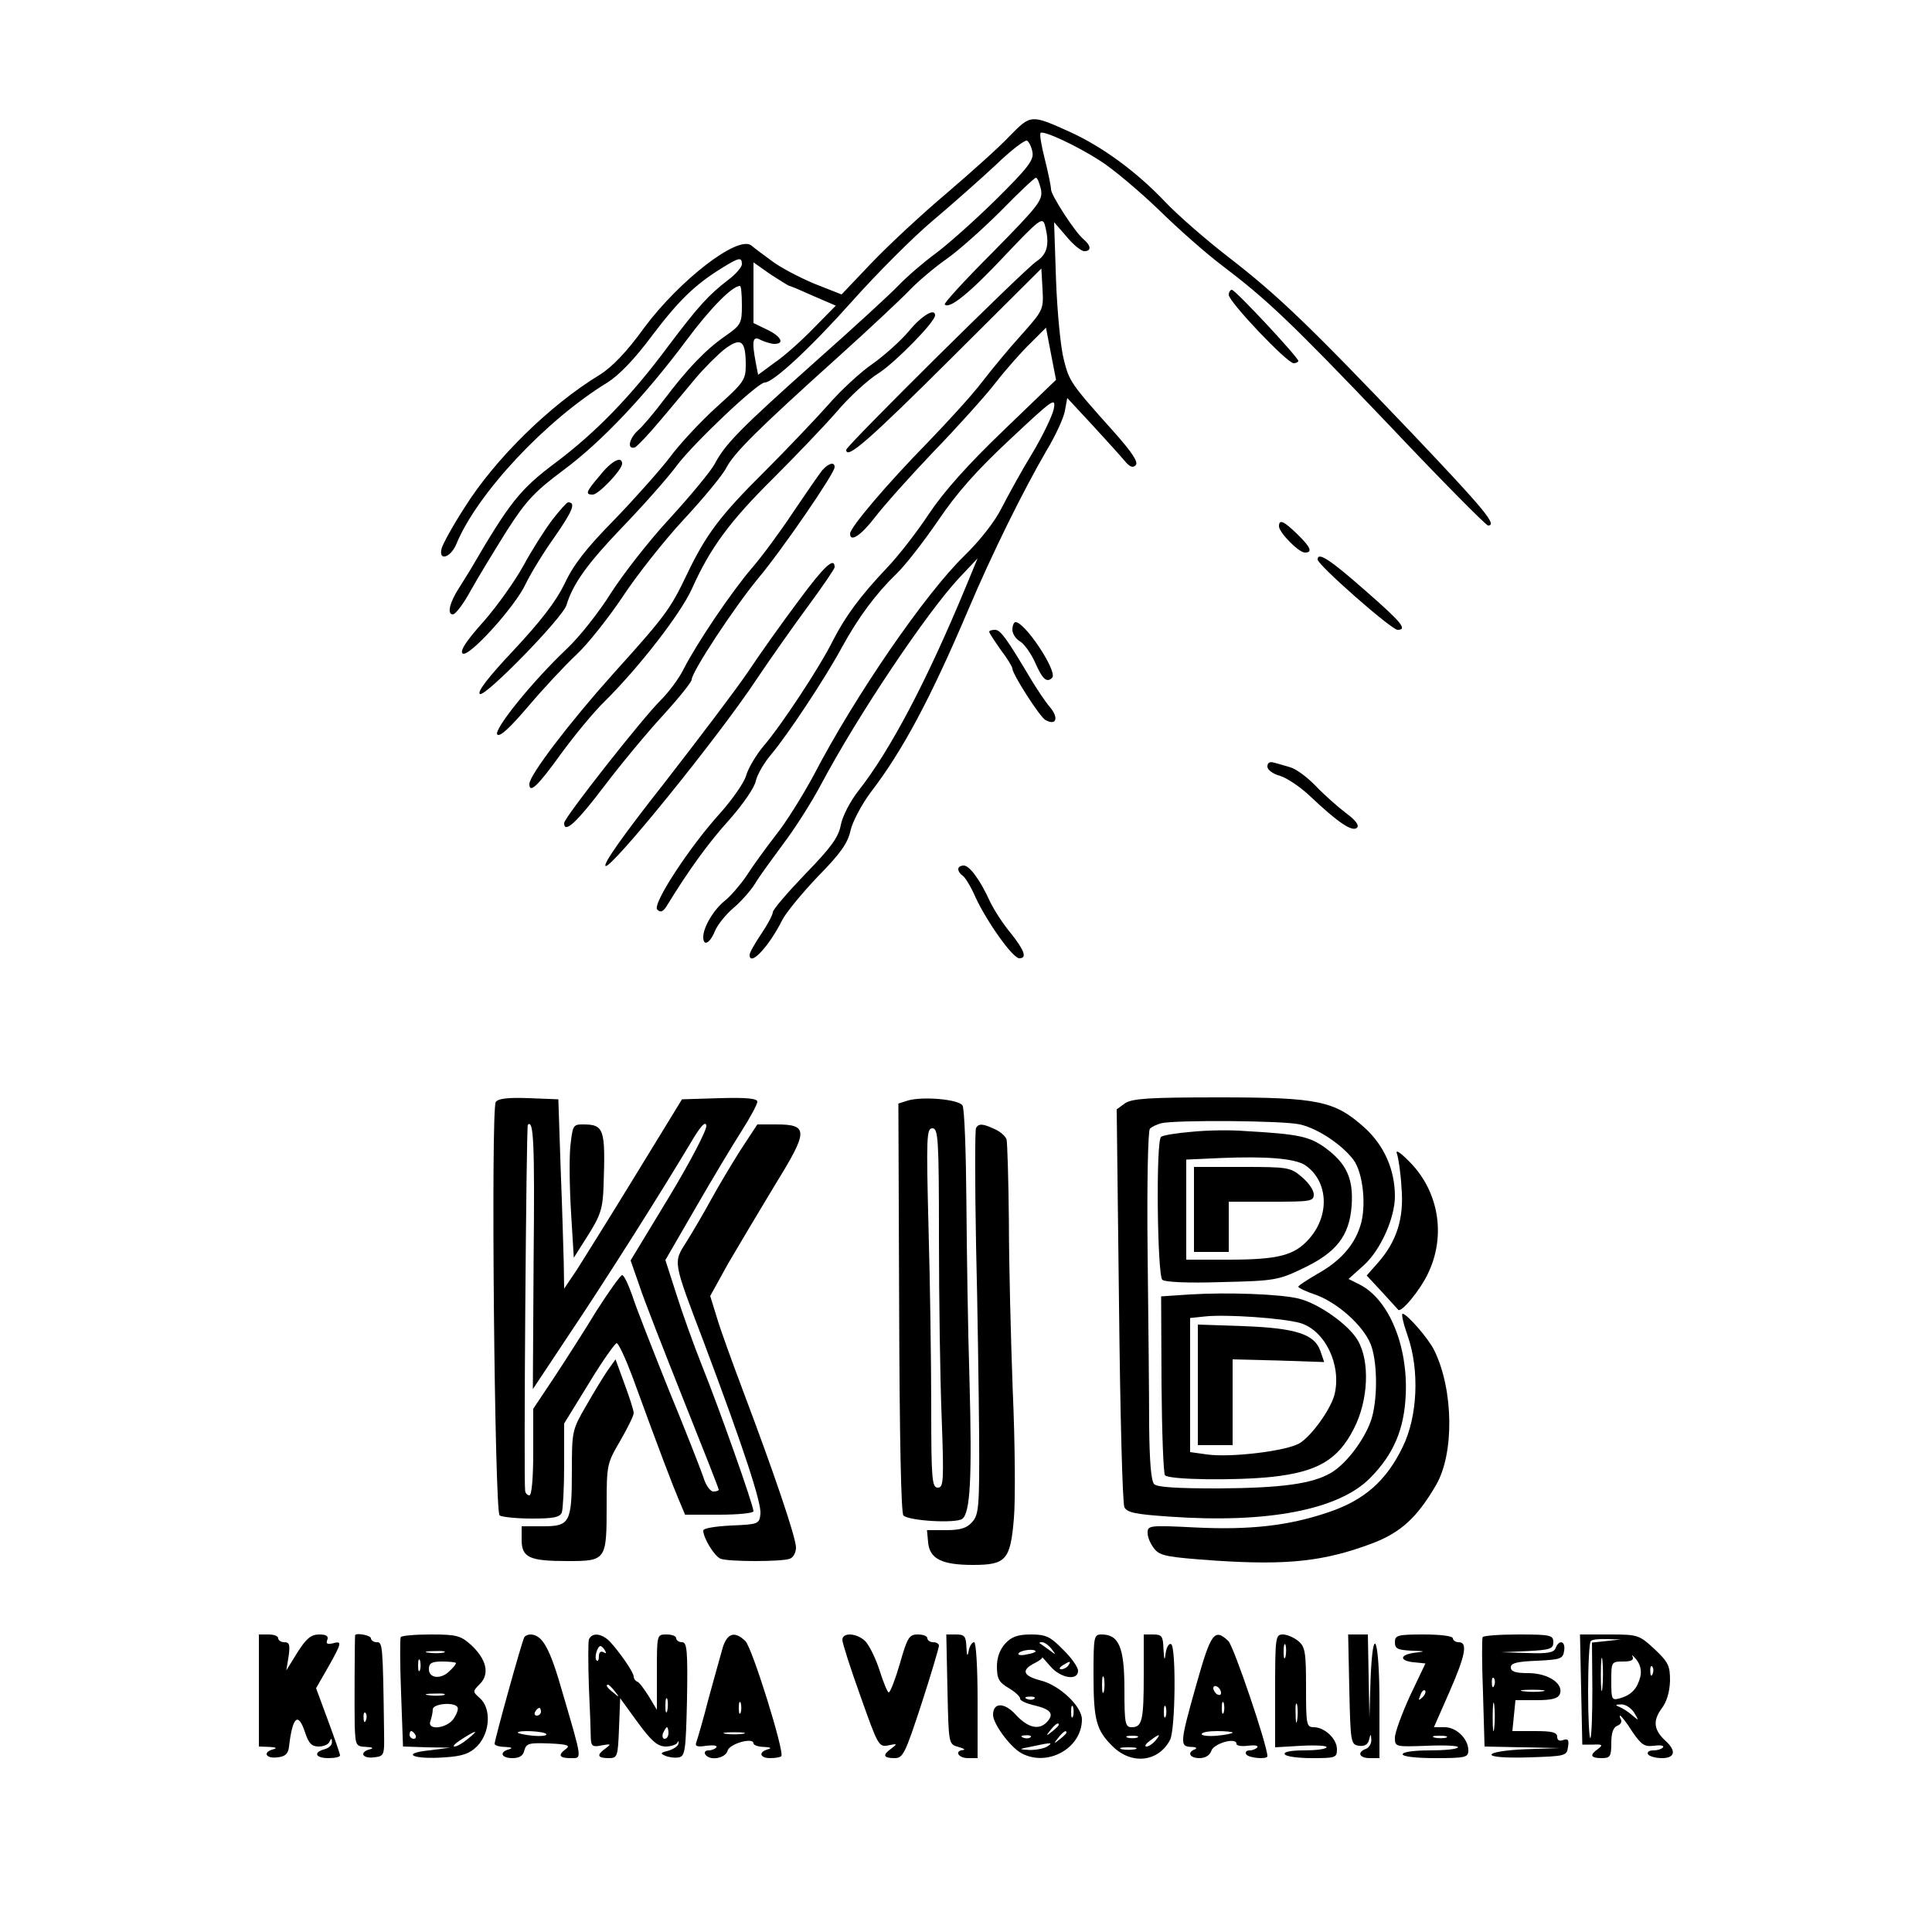 <?xml version="1.0" standalone="no"?>
<!DOCTYPE svg PUBLIC "-//W3C//DTD SVG 20010904//EN"
 "http://www.w3.org/TR/2001/REC-SVG-20010904/DTD/svg10.dtd">
<svg version="1.0" xmlns="http://www.w3.org/2000/svg"
 width="500pt" height="500pt" viewBox="0 0 500 500"
 preserveAspectRatio="xMidYMid meet">

<g transform="translate(0,500) scale(0.1,-0.1)"
fill="#000000" stroke="none">
<path d="M2613 4648 c-26 -28 -100 -94 -163 -148 -63 -53 -150 -134 -194 -180
l-78 -82 -71 28 c-38 16 -88 42 -110 59 -22 16 -46 34 -53 40 -35 26 -184 -89
-276 -212 -46 -64 -84 -103 -116 -123 -130 -79 -272 -219 -350 -344 -30 -46
-56 -94 -59 -105 -9 -34 23 -25 38 11 54 131 232 321 391 418 30 19 70 60 116
122 69 91 111 132 183 176 42 26 49 27 49 8 0 -7 -16 -26 -35 -40 -51 -39 -79
-70 -155 -171 -97 -131 -189 -225 -293 -303 -92 -69 -118 -102 -220 -277 -7
-11 -19 -31 -28 -45 -25 -38 -33 -70 -17 -70 7 0 28 28 47 63 19 34 61 103 93
154 50 78 72 101 147 157 97 72 210 191 318 336 61 82 118 140 138 140 3 0 5
-22 5 -50 0 -46 -2 -51 -42 -79 -51 -35 -98 -84 -160 -166 -25 -33 -55 -69
-67 -79 -23 -21 -29 -50 -8 -44 6 3 36 34 65 69 30 35 71 85 93 111 22 26 56
60 75 75 42 31 54 22 54 -42 0 -38 -5 -45 -75 -108 -41 -37 -96 -96 -121 -130
-26 -34 -91 -107 -145 -163 -72 -73 -106 -117 -128 -165 -22 -45 -60 -95 -131
-171 -66 -70 -96 -109 -88 -114 13 -9 214 197 224 230 17 56 55 108 143 200
54 56 119 129 144 163 46 60 208 213 226 213 22 0 118 89 226 210 65 73 159
167 209 209 50 42 123 107 163 144 39 38 76 66 81 63 5 -3 12 -17 14 -30 4
-20 -12 -41 -96 -124 -56 -55 -126 -117 -156 -139 -30 -22 -73 -59 -95 -82
-22 -23 -119 -112 -215 -197 -195 -174 -233 -213 -260 -264 -10 -19 -63 -83
-117 -142 -54 -58 -122 -146 -152 -193 -30 -48 -81 -113 -114 -144 -91 -86
-191 -211 -180 -222 7 -7 34 19 81 74 39 46 95 106 124 133 29 27 82 94 119
149 36 55 107 145 158 200 51 55 101 115 111 135 21 39 80 98 290 287 80 72
163 150 185 173 22 23 65 59 95 80 30 21 93 77 140 124 46 47 87 86 91 86 4 0
9 -14 13 -30 5 -28 -4 -40 -124 -162 -72 -72 -128 -133 -125 -136 12 -13 65
30 155 126 89 94 98 101 104 80 13 -49 7 -75 -21 -94 -30 -19 -493 -478 -493
-488 0 -27 60 26 267 232 l238 237 3 -53 c3 -53 2 -55 -55 -119 -32 -35 -77
-90 -101 -121 -24 -32 -88 -102 -141 -157 -104 -106 -201 -220 -201 -236 0
-24 29 -4 65 43 22 29 90 105 150 168 61 63 134 144 162 180 28 36 69 82 91
103 l39 39 13 -68 13 -67 -136 -131 c-92 -88 -155 -159 -193 -216 -31 -47 -80
-110 -109 -140 -70 -74 -107 -125 -139 -187 -34 -69 -135 -222 -181 -275 -19
-23 -39 -57 -44 -75 -5 -18 -35 -61 -66 -96 -81 -89 -178 -238 -164 -251 8 -8
14 -6 23 7 58 95 111 168 164 226 35 40 65 83 68 100 4 17 22 48 41 70 41 49
137 193 182 276 42 77 89 140 141 190 23 22 71 84 108 138 48 71 99 129 186
210 113 106 119 110 113 78 -4 -18 -29 -70 -56 -115 -27 -44 -62 -108 -79
-141 -18 -36 -57 -85 -96 -123 -101 -98 -283 -362 -390 -568 -27 -50 -70 -120
-98 -155 -27 -35 -62 -83 -77 -107 -16 -23 -41 -52 -55 -63 -28 -22 -56 -68
-56 -94 0 -25 17 -17 30 15 7 17 29 44 48 60 19 16 44 44 56 63 11 19 45 65
73 103 29 38 73 107 98 154 95 179 273 444 357 534 l48 51 -31 -75 c-102 -246
-196 -423 -277 -526 -22 -28 -42 -67 -46 -89 -6 -32 -25 -58 -92 -127 -46 -48
-84 -92 -84 -99 0 -6 -13 -31 -30 -56 -16 -24 -30 -48 -30 -54 0 -32 50 21 85
91 10 19 51 69 92 112 58 59 77 86 84 118 5 23 29 68 52 99 83 108 155 243
252 471 64 151 143 310 204 415 23 38 44 84 47 102 l6 33 65 -70 c35 -38 73
-80 83 -92 13 -16 22 -20 29 -12 8 7 -8 32 -56 86 -112 125 -116 131 -130 188
-8 30 -17 123 -20 205 l-5 150 32 -37 c17 -21 38 -38 46 -38 19 0 18 14 -2 31
-22 18 -84 114 -84 129 0 8 -7 42 -16 78 -9 35 -14 65 -11 68 7 7 92 -32 154
-72 32 -20 101 -78 153 -128 52 -51 124 -114 160 -141 120 -91 180 -148 432
-412 137 -145 254 -263 259 -263 25 0 -8 40 -197 239 -266 279 -346 356 -474
455 -57 44 -132 109 -165 144 -74 78 -163 143 -247 181 -100 45 -100 45 -155
-11z m-570 -388 c3 0 31 -12 62 -26 l58 -25 -58 -59 c-32 -33 -77 -73 -101
-89 l-42 -31 -6 31 c-11 58 -8 71 13 59 11 -5 27 -10 35 -10 28 0 17 20 -19
37 l-35 17 0 78 0 79 44 -31 c25 -16 47 -30 49 -30z"/>
<path d="M3180 4237 c0 -18 151 -177 168 -177 6 0 12 3 12 6 0 9 -163 184
-172 184 -4 0 -8 -6 -8 -13z"/>
<path d="M2353 4144 c-21 -25 -63 -63 -94 -85 -31 -21 -83 -69 -115 -106 -33
-37 -107 -115 -165 -173 -115 -114 -152 -163 -202 -268 -43 -90 -56 -107 -193
-259 -110 -123 -214 -259 -214 -282 0 -26 22 -5 81 77 35 48 86 110 114 137
88 87 197 227 226 292 47 105 98 174 208 283 58 58 133 136 166 174 32 38 82
84 110 101 44 29 145 132 145 149 0 20 -35 -1 -67 -40z"/>
<path d="M1553 3770 c-37 -43 -39 -50 -19 -50 15 0 76 64 76 80 0 21 -27 8
-57 -30z"/>
<path d="M2128 3783 c-8 -10 -42 -59 -75 -108 -33 -50 -81 -115 -107 -145 -54
-63 -142 -194 -176 -260 -12 -25 -39 -61 -60 -82 -46 -45 -250 -304 -250 -318
0 -29 33 2 105 97 44 58 113 141 153 184 39 43 72 84 72 90 0 20 110 187 172
262 62 74 198 272 198 288 0 15 -16 10 -32 -8z"/>
<path d="M1428 3653 c-20 -27 -53 -79 -74 -118 -21 -38 -67 -103 -102 -143
-45 -50 -62 -76 -55 -83 14 -14 138 123 164 181 11 23 44 78 74 120 48 69 56
90 35 90 -3 0 -22 -21 -42 -47z"/>
<path d="M3310 3638 c0 -16 51 -68 67 -68 21 0 15 14 -20 48 -35 34 -47 39
-47 20z"/>
<path d="M3410 3552 c0 -14 191 -182 207 -182 26 0 11 19 -83 101 -92 81 -124
102 -124 81z"/>
<path d="M2068 3447 c-42 -56 -102 -140 -133 -187 -32 -47 -130 -176 -217
-288 -104 -132 -157 -207 -151 -213 12 -12 295 337 393 486 37 55 97 140 134
190 36 49 66 93 66 97 0 28 -27 3 -92 -85z"/>
<path d="M2620 3370 c0 -10 9 -24 20 -30 10 -6 28 -30 39 -55 19 -43 30 -53
44 -39 15 15 -70 144 -95 144 -4 0 -8 -9 -8 -20z"/>
<path d="M2560 3365 c0 -3 14 -24 30 -47 17 -22 30 -44 30 -48 0 -15 71 -125
85 -133 28 -16 36 4 13 32 -13 15 -34 47 -48 70 -66 111 -81 131 -95 131 -8 0
-15 -2 -15 -5z"/>
<path d="M3280 3016 c0 -8 14 -19 33 -24 17 -5 53 -29 78 -53 72 -68 109 -93
121 -81 6 6 -3 19 -29 38 -21 16 -56 47 -78 70 -22 23 -51 44 -65 48 -14 4
-33 10 -42 12 -12 4 -18 0 -18 -10z"/>
<path d="M2480 2751 c0 -6 5 -13 11 -17 6 -3 22 -29 34 -57 30 -64 96 -157
113 -157 21 0 13 21 -23 66 -20 24 -43 60 -53 81 -26 57 -53 93 -68 93 -8 0
-14 -4 -14 -9z"/>
<path d="M1283 2148 c-13 -21 -3 -1062 10 -1070 7 -4 44 -8 83 -8 56 0 73 3
78 16 3 9 6 64 6 123 l0 107 64 104 c35 58 68 104 72 104 5 -1 23 -40 40 -85
71 -195 106 -286 121 -321 l16 -38 89 0 c48 0 88 4 88 9 0 15 -89 267 -133
376 -22 55 -52 139 -67 187 l-28 87 77 133 c42 73 96 163 119 199 23 36 42 71
42 78 0 8 -28 11 -97 9 l-98 -3 -120 -196 c-66 -108 -135 -218 -152 -245 l-33
-49 -1 65 c-1 36 -4 146 -8 245 l-6 180 -77 3 c-54 2 -79 -1 -85 -10z m449
-245 l-100 -165 23 -66 c12 -37 64 -169 114 -295 50 -125 91 -229 91 -232 0
-3 -6 -5 -14 -5 -8 0 -20 17 -26 38 -7 20 -47 123 -90 227 -42 105 -85 214
-94 243 -10 28 -21 52 -26 52 -4 0 -34 -42 -66 -92 -31 -51 -81 -129 -110
-173 l-54 -81 0 -112 c0 -68 -4 -112 -10 -112 -5 0 -11 6 -11 13 -4 29 3 942
7 946 15 15 18 -47 15 -347 l-2 -337 93 140 c92 137 237 366 314 495 27 46 40
60 42 47 2 -10 -40 -91 -96 -184z"/>
<path d="M2350 2152 l-25 -8 2 -528 c1 -336 5 -532 11 -538 14 -14 134 -21
152 -9 21 15 26 104 19 361 -4 124 -7 331 -8 460 -1 129 -5 241 -10 249 -10
16 -102 24 -141 13z m80 -355 c0 -156 3 -366 7 -465 6 -165 5 -182 -10 -182
-15 0 -17 21 -17 208 0 115 -3 324 -7 465 -6 235 -5 257 10 257 15 0 17 -26
17 -283z"/>
<path d="M2912 2145 l-22 -16 6 -506 c3 -284 9 -514 14 -524 8 -14 30 -18 117
-24 255 -18 438 18 519 100 61 62 88 126 92 215 6 126 -43 246 -118 285 l-30
15 40 36 c43 39 80 122 80 178 0 69 -28 132 -79 178 -77 69 -119 78 -377 78
-182 0 -223 -3 -242 -15z m452 -55 c46 -10 110 -53 139 -92 25 -34 34 -122 17
-172 -16 -50 -53 -91 -111 -123 -27 -16 -49 -30 -49 -33 0 -3 21 -13 48 -22
55 -21 119 -78 139 -126 17 -42 19 -133 4 -189 -14 -51 -65 -121 -107 -145
-48 -28 -126 -39 -292 -40 -105 0 -157 3 -165 11 -8 8 -12 59 -13 149 0 75 -2
278 -4 450 -2 179 1 317 6 321 5 5 18 11 29 14 36 9 319 7 359 -3z"/>
<path d="M3085 2071 c-38 -3 -75 -9 -80 -13 -14 -8 -10 -357 3 -370 6 -6 65
-9 154 -6 135 3 147 5 209 35 87 41 121 84 127 162 5 71 -13 110 -69 151 -41
29 -67 35 -209 43 -36 3 -96 2 -135 -2z m292 -86 c60 -40 66 -129 11 -191 -38
-43 -79 -54 -210 -54 l-108 0 0 130 0 129 88 4 c119 5 192 -1 219 -18z"/>
<path d="M3090 1870 l0 -110 45 0 45 0 0 65 0 65 110 0 c102 0 110 1 110 19 0
11 -14 31 -31 45 -29 25 -36 26 -155 26 l-124 0 0 -110z"/>
<path d="M3080 1650 l-75 -5 1 -228 c1 -125 5 -231 9 -235 11 -12 185 -14 278
-4 117 13 170 44 211 125 37 72 42 173 10 228 -23 40 -100 95 -152 108 -47 12
-185 17 -282 11z m285 -74 c64 -19 107 -108 89 -184 -9 -37 -57 -105 -89 -126
-31 -21 -181 -39 -242 -30 l-43 6 0 174 0 173 38 4 c54 6 201 -4 247 -17z"/>
<path d="M3100 1416 l0 -156 45 0 45 0 0 111 0 111 119 -3 118 -4 -10 29 c-15
43 -63 59 -199 64 l-118 4 0 -156z"/>
<path d="M1476 2033 c-3 -32 -2 -110 2 -173 l7 -115 38 60 c32 51 37 69 39
125 5 149 2 160 -54 160 -25 0 -26 -3 -32 -57z"/>
<path d="M1916 2023 c-24 -38 -58 -95 -76 -128 -18 -33 -46 -81 -63 -108 -35
-56 -37 -46 45 -262 103 -274 149 -415 146 -443 -3 -26 -5 -27 -75 -30 -41 -2
-73 -7 -73 -13 0 -19 29 -67 45 -73 21 -8 158 -8 179 0 9 3 16 16 16 29 0 26
-58 196 -135 400 -29 77 -61 165 -70 196 l-17 55 47 85 c27 46 81 137 121 203
86 139 87 156 3 156 l-49 0 -44 -67z"/>
<path d="M2526 2081 c-3 -5 -3 -141 0 -302 4 -162 7 -385 8 -495 1 -185 -1
-204 -18 -223 -14 -16 -31 -21 -68 -21 l-49 0 3 -32 c4 -42 35 -58 116 -58 86
0 97 13 106 121 4 46 3 194 -3 329 -5 135 -10 333 -10 440 -1 107 -4 202 -6
211 -3 9 -17 21 -31 27 -30 14 -41 15 -48 3z"/>
<path d="M3615 2015 c4 -11 10 -50 12 -88 7 -79 -12 -139 -60 -194 l-30 -34
39 -42 c21 -23 40 -44 42 -46 6 -12 57 49 78 94 46 96 28 208 -44 284 -25 26
-41 38 -37 26z"/>
<path d="M3643 1543 c31 -89 26 -209 -13 -288 -42 -87 -99 -137 -190 -168
-105 -36 -206 -47 -348 -40 -118 6 -122 5 -122 -14 0 -12 8 -30 18 -42 15 -18
34 -21 159 -30 186 -12 280 -2 405 45 73 28 115 66 164 150 48 81 46 247 -4
349 -15 31 -71 95 -82 95 -4 0 2 -26 13 -57z"/>
<path d="M1573 1454 c-11 -16 -36 -57 -56 -92 -36 -62 -37 -65 -37 -168 0
-135 -5 -144 -75 -144 l-55 0 0 -35 c0 -46 20 -55 119 -55 100 0 101 2 101
145 0 104 1 108 35 166 19 33 35 65 35 72 0 7 -11 41 -24 76 l-23 63 -20 -28z"/>
<path d="M670 625 l0 -145 28 -1 c16 -1 20 -3 10 -6 -29 -7 -21 -25 10 -21 20
2 28 9 30 28 9 78 24 91 42 35 9 -27 17 -35 35 -35 13 0 26 6 28 13 4 9 6 9 6
-1 1 -8 -8 -16 -19 -19 -30 -8 -24 -23 10 -23 17 0 30 3 30 7 0 4 -14 44 -31
90 l-31 84 31 54 c36 64 37 69 12 62 -14 -3 -18 -1 -14 9 4 10 -3 14 -21 14
-21 0 -33 -10 -56 -46 l-29 -47 6 37 c4 29 2 36 -11 36 -9 0 -16 5 -16 10 0 6
-11 10 -25 10 l-25 0 0 -145z"/>
<path d="M919 768 c-1 -7 -2 -189 -1 -235 2 -50 3 -53 30 -54 16 -1 20 -3 10
-6 -29 -7 -21 -25 10 -21 26 3 27 5 26 63 -3 232 -4 235 -19 235 -8 0 -15 5
-15 10 0 8 -39 15 -41 8z m28 -220 c-3 -8 -6 -5 -6 6 -1 11 2 17 5 13 3 -3 4
-12 1 -19z"/>
<path d="M1037 763 c-2 -5 -2 -70 1 -145 l5 -138 61 -2 61 -1 -55 -7 c-75 -8
-41 -24 41 -18 47 3 65 10 84 29 34 35 37 99 6 125 -18 16 -18 17 1 36 26 26
17 64 -23 101 -27 24 -37 27 -104 27 -41 0 -76 -3 -78 -7z m111 -40 c-10 -2
-28 -2 -40 0 -13 2 -5 4 17 4 22 1 32 -1 23 -4z m-61 -45 c-3 -7 -5 -2 -5 12
0 14 2 19 5 13 2 -7 2 -19 0 -25z m93 18 c0 -3 -7 -12 -16 -20 -22 -23 -54
-20 -54 4 0 16 7 20 35 20 19 0 35 -2 35 -4z m-32 -83 c-10 -2 -28 -2 -40 0
-13 2 -5 4 17 4 22 1 32 -1 23 -4z m36 -31 c3 -5 -2 -18 -10 -30 -18 -26 -70
-31 -60 -6 3 9 6 22 6 30 0 15 55 20 64 6z m-109 -72 c3 -5 1 -10 -4 -10 -6 0
-11 5 -11 10 0 6 2 10 4 10 3 0 8 -4 11 -10z m136 -10 c-13 -11 -28 -20 -35
-20 -6 0 3 9 19 19 39 25 46 25 16 1z"/>
<path d="M1357 763 c-6 -9 -77 -266 -77 -276 0 -4 12 -8 28 -8 16 -1 20 -3 10
-6 -27 -7 -21 -23 8 -23 18 0 28 6 31 20 5 18 12 20 64 18 46 -2 56 -5 44 -14
-22 -16 -18 -24 11 -24 31 0 32 -9 -20 169 -33 116 -52 150 -83 151 -6 0 -14
-3 -16 -7z m43 -193 c0 -5 -5 -10 -11 -10 -5 0 -7 5 -4 10 3 6 8 10 11 10 2 0
4 -4 4 -10z m14 -58 c2 -4 -13 -6 -35 -4 -21 2 -39 6 -39 8 0 7 69 4 74 -4z"/>
<path d="M1524 757 c-2 -7 -2 -62 0 -122 3 -61 5 -121 5 -134 1 -20 5 -23 28
-18 24 4 26 4 10 -8 -24 -17 -21 -25 8 -25 23 0 24 3 27 77 l3 78 45 -62 c36
-49 51 -62 72 -63 14 0 29 5 31 10 3 6 4 5 3 -2 -1 -7 -13 -15 -27 -19 -20 -5
-21 -7 -7 -13 9 -4 25 -6 35 -4 16 3 18 18 21 151 2 126 0 147 -13 147 -8 0
-15 5 -15 10 0 6 -11 10 -25 10 -25 0 -25 0 -25 -97 l0 -98 -21 35 c-12 19
-25 37 -30 38 -5 2 -9 8 -9 13 0 11 -36 63 -62 91 -21 21 -46 24 -54 5z m42
-29 c4 -7 3 -8 -4 -4 -7 4 -12 0 -12 -10 0 -10 -3 -15 -6 -11 -7 6 2 37 10 37
3 0 8 -5 12 -12z m25 -105 c13 -16 12 -17 -3 -4 -17 13 -22 21 -14 21 2 0 10
-8 17 -17z m136 -50 c-3 -10 -5 -4 -5 12 0 17 2 24 5 18 2 -7 2 -21 0 -30z m3
-58 c0 -8 -4 -15 -10 -15 -5 0 -7 7 -4 15 4 8 8 15 10 15 2 0 4 -7 4 -15z"/>
<path d="M1871 738 c-5 -18 -22 -78 -37 -133 -14 -55 -29 -106 -32 -114 -4
-10 2 -13 26 -9 17 2 29 1 26 -4 -3 -4 -12 -8 -20 -8 -8 0 -12 -4 -9 -10 11
-18 52 -11 58 9 4 18 67 36 67 19 0 -4 12 -9 28 -9 16 -1 20 -3 10 -6 -26 -7
-22 -23 5 -23 13 0 26 2 29 5 9 10 -75 280 -93 298 -27 26 -46 21 -58 -15z
m46 -170 c-3 -7 -5 -2 -5 12 0 14 2 19 5 13 2 -7 2 -19 0 -25z m6 -55 c-13 -2
-33 -2 -45 0 -13 2 -3 4 22 4 25 0 35 -2 23 -4z"/>
<path d="M2180 756 c0 -8 21 -74 47 -146 45 -127 47 -132 72 -127 23 5 24 4 8
-8 -24 -17 -21 -25 8 -25 22 0 27 10 70 141 25 77 45 145 45 150 0 5 -7 9 -15
9 -8 0 -15 5 -15 10 0 6 -11 10 -25 10 -22 0 -27 -8 -46 -75 -12 -41 -25 -75
-29 -75 -3 0 -14 26 -24 58 -10 31 -27 65 -37 75 -22 21 -59 23 -59 3z"/>
<path d="M2452 628 c3 -142 3 -142 28 -149 14 -4 19 -7 13 -8 -24 -2 -13 -21
12 -21 l25 0 0 150 c0 86 -4 150 -9 150 -5 0 -12 -10 -14 -22 -3 -17 -5 -14
-6 10 -1 27 -5 32 -26 32 l-26 0 3 -142z"/>
<path d="M2602 747 c-14 -15 -22 -36 -22 -60 0 -31 5 -41 31 -56 17 -10 30
-23 29 -27 -1 -5 17 -13 39 -18 42 -10 50 -23 29 -44 -20 -20 -48 -13 -78 19
-30 34 -60 34 -60 1 0 -23 44 -83 73 -99 67 -37 157 12 157 87 0 34 -58 89
-107 101 -46 12 -51 27 -15 45 12 6 21 13 19 15 -1 2 8 -8 21 -23 26 -31 72
-39 72 -12 0 9 -17 34 -39 55 -33 34 -45 39 -83 39 -34 0 -50 -6 -66 -23z
m119 -14 c13 -17 13 -17 -6 -3 -11 8 -22 16 -24 17 -2 2 0 3 6 3 6 0 17 -8 24
-17z m-41 -7 c0 -2 -11 -6 -25 -8 -13 -3 -22 -1 -19 3 5 9 44 13 44 5z m85
-36 c-3 -5 -12 -10 -18 -10 -7 0 -6 4 3 10 19 12 23 12 15 0z m-88 -86 c-3 -3
-12 -4 -19 -1 -8 3 -5 6 6 6 11 1 17 -2 13 -5z m100 -46 c-3 -7 -5 -2 -5 12 0
14 2 19 5 13 2 -7 2 -19 0 -25z m-37 -22 c0 -2 -8 -10 -17 -17 -16 -13 -17
-12 -4 4 13 16 21 21 21 13z m20 -20 c0 -2 -8 -10 -17 -17 -16 -13 -17 -12 -4
4 13 16 21 21 21 13z m-93 -12 c-3 -3 -12 -4 -19 -1 -8 3 -5 6 6 6 11 1 17 -2
13 -5z m43 -24 c-8 -5 -28 -9 -45 -9 -30 2 -30 2 5 9 51 11 57 11 40 0z"/>
<path d="M2830 666 c0 -118 7 -144 50 -186 49 -48 118 -40 148 17 14 26 16
239 3 248 -5 3 -12 -7 -14 -22 -3 -23 -4 -21 -6 10 -1 32 -4 37 -26 37 l-25 0
0 -104 c0 -118 -4 -136 -31 -136 -17 0 -19 9 -19 98 0 108 -14 142 -59 142
-20 0 -21 -5 -21 -104z m27 -43 c-3 -10 -5 -2 -5 17 0 19 2 27 5 18 2 -10 2
-26 0 -35z m160 -65 c-3 -7 -5 -2 -5 12 0 14 2 19 5 13 2 -7 2 -19 0 -25z
m-74 -55 c-7 -2 -19 -2 -25 0 -7 3 -2 5 12 5 14 0 19 -2 13 -5z m47 -8 c-7 -8
-17 -15 -23 -15 -6 0 -2 7 9 15 25 19 30 19 14 0z m-52 -22 c-10 -2 -26 -2
-35 0 -10 3 -2 5 17 5 19 0 27 -2 18 -5z"/>
<path d="M3096 640 c-43 -152 -43 -160 -13 -161 12 0 16 -3 10 -6 -22 -8 -14
-23 11 -23 15 0 27 7 31 19 6 19 65 36 65 18 0 -5 13 -7 29 -5 17 2 28 1 25
-4 -3 -4 -12 -8 -20 -8 -8 0 -12 -4 -9 -10 6 -10 55 -14 55 -5 0 28 -87 284
-101 298 -36 34 -45 22 -83 -113z m64 -21 c0 -6 -4 -7 -10 -4 -5 3 -10 11 -10
16 0 6 5 7 10 4 6 -3 10 -11 10 -16z m7 -51 c-3 -7 -5 -2 -5 12 0 14 2 19 5
13 2 -7 2 -19 0 -25z m23 -52 c0 -2 -18 -6 -40 -8 -22 -2 -40 0 -40 4 0 5 18
8 40 8 22 0 40 -2 40 -4z"/>
<path d="M3300 624 l0 -146 69 4 c38 2 67 0 64 -4 -2 -5 -29 -8 -59 -8 -34 0
-53 -4 -49 -10 3 -6 35 -10 71 -10 60 0 64 1 64 23 0 27 -32 57 -60 57 -19 0
-20 7 -20 103 0 90 -2 105 -20 120 -11 9 -29 17 -40 17 -19 0 -20 -7 -20 -146z
m27 89 c-3 -10 -5 -4 -5 12 0 17 2 24 5 18 2 -7 2 -21 0 -30z m30 -165 c-2
-13 -4 -5 -4 17 -1 22 1 32 4 23 2 -10 2 -28 0 -40z"/>
<path d="M3492 628 c3 -138 4 -143 25 -146 14 -2 23 3 26 15 4 17 5 17 6 0 0
-10 -6 -20 -14 -23 -24 -9 -17 -24 10 -24 l25 0 0 144 c0 166 -17 212 -23 59
l-3 -98 -2 108 -2 107 -25 0 -26 0 3 -142z"/>
<path d="M3610 750 c0 -17 7 -20 43 -22 36 -1 38 -2 10 -5 -41 -5 -43 -21 -4
-25 l30 -3 -40 -84 c-21 -46 -39 -95 -39 -108 0 -24 1 -24 84 -21 46 2 82 0
79 -4 -2 -5 -35 -8 -74 -8 -39 0 -69 -4 -69 -10 0 -6 35 -10 85 -10 78 0 85 2
85 20 0 30 -31 60 -61 60 l-28 0 40 91 c42 96 48 129 24 129 -8 0 -15 5 -15
10 0 6 -32 10 -75 10 -68 0 -75 -2 -75 -20z m71 -143 c-10 -9 -11 -8 -5 6 3
10 9 15 12 12 3 -3 0 -11 -7 -18z m62 -104 c-7 -2 -21 -2 -30 0 -10 3 -4 5 12
5 17 0 24 -2 18 -5z"/>
<path d="M3837 763 c-2 -5 -2 -70 1 -145 l4 -138 97 -2 96 -2 -87 -3 c-50 -2
-88 -8 -88 -14 0 -6 37 -9 98 -7 94 3 97 4 100 27 3 18 0 22 -12 18 -10 -4
-16 -1 -16 8 0 12 -14 15 -58 15 l-58 0 4 40 4 40 54 0 c40 0 56 4 61 16 10
27 -31 54 -82 54 -33 0 -45 4 -45 15 0 11 16 15 68 17 61 3 67 5 70 26 4 25
-13 30 -22 7 -4 -12 -21 -15 -73 -13 l-68 2 68 3 c59 3 67 6 67 23 0 18 -7 20
-89 20 -50 0 -92 -3 -94 -7z m30 -125 c-3 -8 -6 -5 -6 6 -1 11 2 17 5 13 3 -3
4 -12 1 -19z m126 -15 c-13 -2 -35 -2 -50 0 -16 2 -5 4 22 4 28 0 40 -2 28 -4z
m-126 -95 c-2 -18 -4 -6 -4 27 0 33 2 48 4 33 2 -15 2 -42 0 -60z"/>
<path d="M4092 628 l3 -143 28 0 c24 1 26 -1 13 -11 -23 -16 -20 -24 9 -24 22
0 25 4 25 39 0 26 5 41 16 45 8 3 12 10 9 16 -3 5 -4 10 -2 10 2 0 17 -18 31
-41 24 -35 32 -40 56 -37 16 2 27 1 24 -4 -3 -4 -14 -8 -25 -8 -11 0 -17 -4
-14 -10 3 -5 19 -10 36 -10 34 0 38 19 9 45 -30 28 -33 51 -10 83 14 18 21 44
22 72 0 39 -4 48 -40 82 -40 37 -43 38 -117 38 l-76 0 3 -142z m65 125 l-37
-4 1 -121 c0 -66 -2 -122 -5 -126 -3 -3 -6 51 -6 120 0 68 3 128 7 131 3 4 22
6 42 5 l36 -1 -38 -4z m-10 -120 c-2 -21 -4 -6 -4 32 0 39 2 55 4 38 2 -18 2
-50 0 -70z m98 27 c-8 -30 -22 -46 -52 -55 -22 -6 -23 -4 -23 44 0 50 0 51 31
51 21 0 28 4 24 13 -4 6 1 3 10 -8 10 -13 14 -29 10 -45z m32 8 c-3 -8 -6 -5
-6 6 -1 11 2 17 5 13 3 -3 4 -12 1 -19z m-48 -100 c13 -22 13 -22 -5 -7 -10 9
-26 19 -34 22 -11 4 -9 6 5 6 11 1 26 -9 34 -21z"/>
</g>
</svg>
